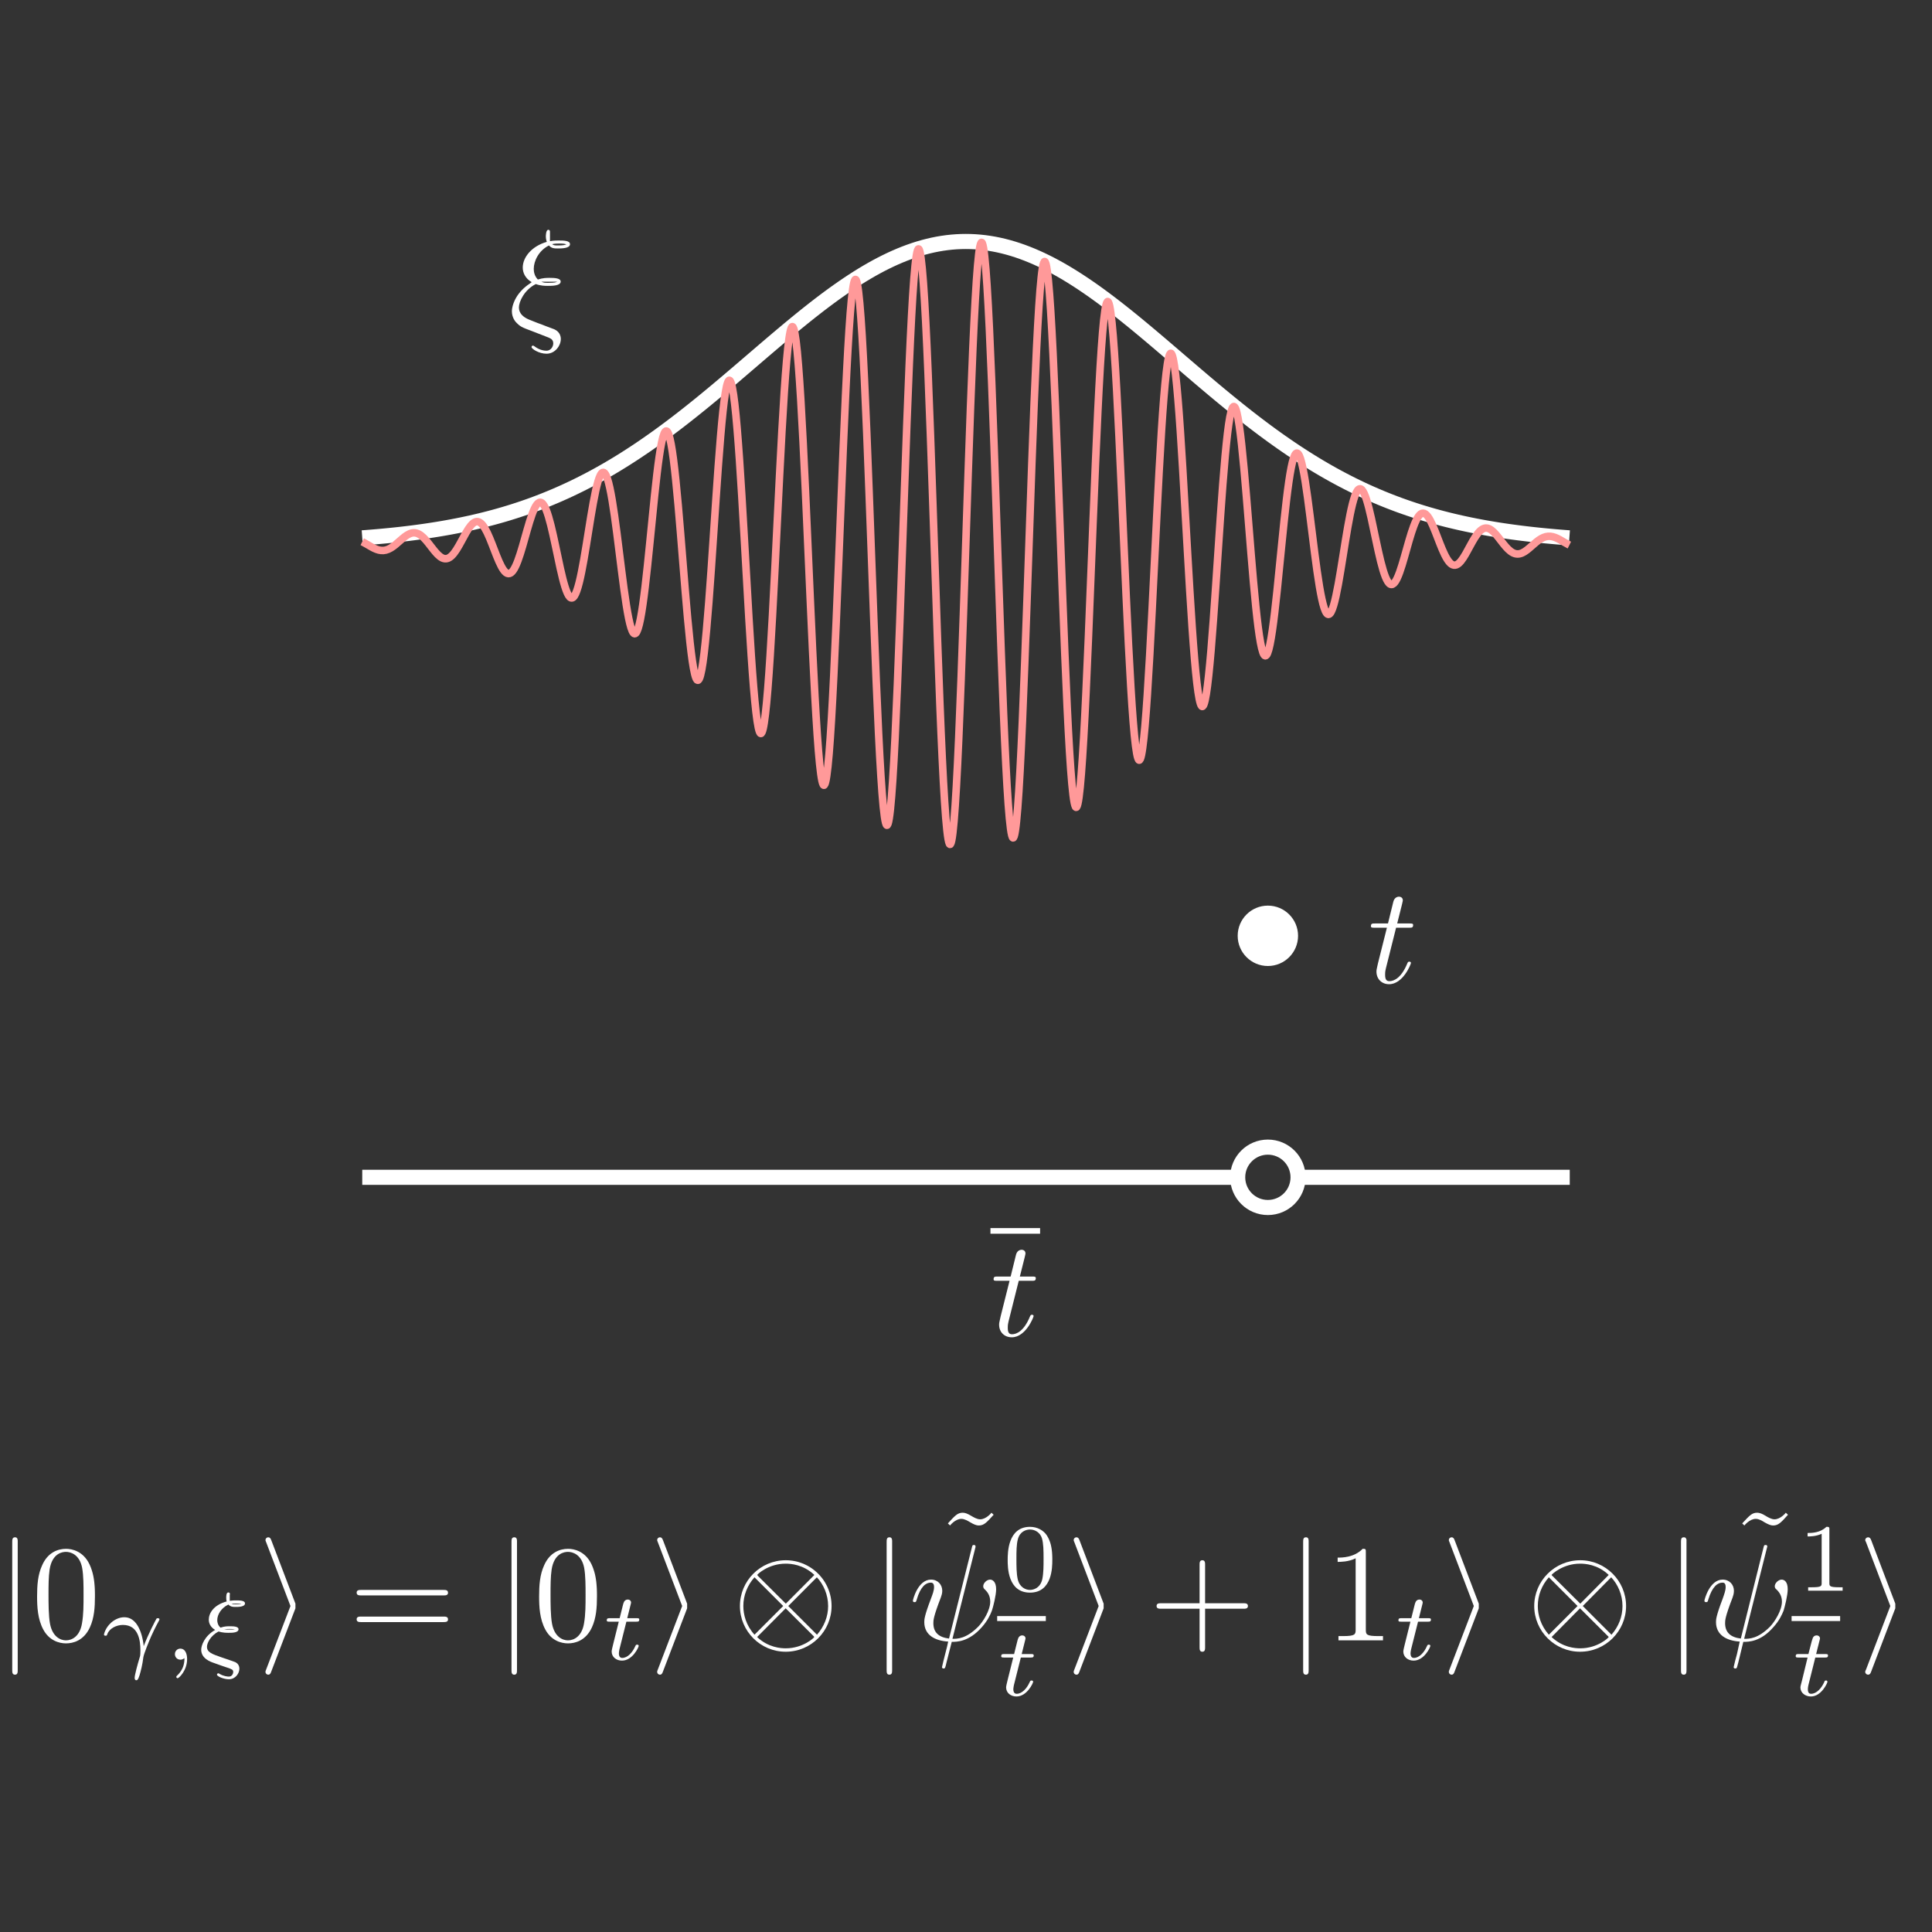 <?xml version="1.0" encoding="UTF-8" standalone="no"?>
<!-- Created with Inkscape (http://www.inkscape.org/) -->

<svg
   xmlns:dc="http://purl.org/dc/elements/1.1/"
   xmlns:cc="http://creativecommons.org/ns#"
   xmlns:rdf="http://www.w3.org/1999/02/22-rdf-syntax-ns#"
   xmlns:svg="http://www.w3.org/2000/svg"
   xmlns="http://www.w3.org/2000/svg"
   xmlns:sodipodi="http://sodipodi.sourceforge.net/DTD/sodipodi-0.dtd"
   xmlns:inkscape="http://www.inkscape.org/namespaces/inkscape"
   width="512"
   height="512"
   viewBox="0 0 512 512"
   id="svg5020"
   version="1.1"
   inkscape:version="0.91 r13725"
   sodipodi:docname="temporal-decomposition.svg">
  <rect x="0" y="0" width="512" height="512" fill="#333333" stroke="none"/>
  <sodipodi:namedview
     id="base"
     pagecolor="#7b7b7b"
     bordercolor="#666666"
     borderopacity="1.0"
     inkscape:pageopacity="0"
     inkscape:pageshadow="2"
     inkscape:zoom="1.4"
     inkscape:cx="142.16741"
     inkscape:cy="300.94237"
     inkscape:document-units="px"
     inkscape:current-layer="layer1"
     showgrid="true"
     units="px"
     inkscape:window-width="1918"
     inkscape:window-height="1078"
     inkscape:window-x="0"
     inkscape:window-y="0"
     inkscape:window-maximized="0">
    <inkscape:grid
       empspacing="4"
       id="grid5568"
       type="xygrid" />
  </sodipodi:namedview>
  <defs
     id="defs5022" />
  <g
     transform="translate(0,-540.362)"
     id="layer1"
     inkscape:groupmode="layer"
     inkscape:label="Layer 1">
    <path
       style="color:#000000;clip-rule:nonzero;display:inline;overflow:visible;visibility:visible;opacity:1;isolation:auto;mix-blend-mode:normal;color-interpolation:sRGB;color-interpolation-filters:linearRGB;solid-color:#000000;solid-opacity:1;fill:none;fill-opacity:0.355;fill-rule:evenodd;stroke:#ffffff;stroke-width:4;stroke-linecap:butt;stroke-linejoin:miter;stroke-miterlimit:4;stroke-dasharray:none;stroke-dashoffset:0;stroke-opacity:1;color-rendering:auto;image-rendering:auto;shape-rendering:auto;text-rendering:auto;enable-background:accumulate"
       d="m 96,682.897 c 0.417,-0.03 0.833,-0.062 1.25,-0.094 0.417,-0.032 0.833,-0.065 1.25,-0.099 0.417,-0.034 0.833,-0.069 1.25,-0.105 0.417,-0.036 0.833,-0.073 1.25,-0.111 0.417,-0.038 0.833,-0.077 1.25,-0.116 0.417,-0.04 0.833,-0.081 1.25,-0.123 0.417,-0.042 0.833,-0.085 1.25,-0.129 0.417,-0.044 0.833,-0.089 1.25,-0.136 0.417,-0.046 0.833,-0.094 1.25,-0.143 0.417,-0.049 0.833,-0.099 1.25,-0.15 0.417,-0.051 0.833,-0.104 1.25,-0.158 0.417,-0.054 0.833,-0.109 1.25,-0.166 0.417,-0.057 0.833,-0.114 1.25,-0.174 0.417,-0.059 0.833,-0.12 1.25,-0.182 0.417,-0.062 0.833,-0.126 1.25,-0.191 0.417,-0.065 0.833,-0.132 1.25,-0.2 0.417,-0.068 0.833,-0.138 1.25,-0.209 0.417,-0.071 0.833,-0.144 1.25,-0.219 0.417,-0.075 0.833,-0.151 1.25,-0.229 0.417,-0.078 0.833,-0.158 1.25,-0.239 0.417,-0.082 0.833,-0.165 1.25,-0.25 0.417,-0.085 0.833,-0.172 1.25,-0.261 0.417,-0.089 0.833,-0.18 1.25,-0.272 0.417,-0.093 0.833,-0.187 1.25,-0.284 0.417,-0.097 0.833,-0.195 1.25,-0.296 0.417,-0.101 0.833,-0.203 1.25,-0.308 0.417,-0.105 0.833,-0.212 1.25,-0.321 0.417,-0.109 0.833,-0.22 1.25,-0.333 0.417,-0.113 0.833,-0.229 1.25,-0.347 0.417,-0.118 0.833,-0.238 1.25,-0.36 0.417,-0.122 0.833,-0.247 1.25,-0.374 0.417,-0.127 0.833,-0.256 1.25,-0.388 0.417,-0.132 0.833,-0.266 1.25,-0.403 0.417,-0.137 0.833,-0.276 1.25,-0.417 0.417,-0.142 0.833,-0.286 1.25,-0.432 0.417,-0.147 0.833,-0.296 1.25,-0.447 0.417,-0.152 0.833,-0.306 1.25,-0.463 0.417,-0.157 0.833,-0.316 1.25,-0.479 0.417,-0.162 0.833,-0.327 1.25,-0.495 0.417,-0.168 0.833,-0.338 1.25,-0.511 0.417,-0.173 0.833,-0.349 1.25,-0.527 0.417,-0.178 0.833,-0.36 1.25,-0.544 0.417,-0.184 0.833,-0.371 1.25,-0.561 0.417,-0.19 0.833,-0.382 1.25,-0.577 0.417,-0.195 0.833,-0.394 1.25,-0.595 0.417,-0.201 0.833,-0.405 1.25,-0.612 0.417,-0.207 0.833,-0.416 1.25,-0.629 0.417,-0.213 0.833,-0.428 1.25,-0.646 0.417,-0.218 0.833,-0.44 1.25,-0.664 0.417,-0.224 0.833,-0.451 1.25,-0.681 0.417,-0.23 0.833,-0.463 1.25,-0.699 0.417,-0.236 0.833,-0.474 1.25,-0.716 0.417,-0.242 0.833,-0.486 1.25,-0.733 0.417,-0.247 0.833,-0.498 1.25,-0.751 0.417,-0.253 0.833,-0.509 1.25,-0.768 0.417,-0.259 0.833,-0.52 1.25,-0.785 0.417,-0.264 0.833,-0.532 1.25,-0.802 0.417,-0.27 0.833,-0.543 1.25,-0.818 0.417,-0.276 0.833,-0.554 1.25,-0.835 0.417,-0.281 0.833,-0.565 1.25,-0.851 0.417,-0.286 0.833,-0.575 1.25,-0.867 0.417,-0.292 0.833,-0.586 1.25,-0.882 0.417,-0.297 0.833,-0.596 1.25,-0.898 0.417,-0.302 0.833,-0.606 1.25,-0.912 0.417,-0.307 0.833,-0.616 1.25,-0.927 0.417,-0.311 0.833,-0.625 1.25,-0.941 0.417,-0.316 0.833,-0.634 1.25,-0.954 0.417,-0.32 0.833,-0.643 1.25,-0.967 0.417,-0.324 0.833,-0.651 1.25,-0.979 0.417,-0.328 0.833,-0.659 1.25,-0.991 0.417,-0.332 0.833,-0.666 1.25,-1.002 0.417,-0.336 0.833,-0.673 1.25,-1.012 0.417,-0.339 0.833,-0.68 1.25,-1.022 0.417,-0.342 0.833,-0.686 1.25,-1.031 0.417,-0.345 0.833,-0.691 1.25,-1.039 0.417,-0.348 0.833,-0.696 1.25,-1.046 0.417,-0.35 0.833,-0.701 1.25,-1.053 0.417,-0.352 0.833,-0.705 1.25,-1.058 0.417,-0.354 0.833,-0.708 1.25,-1.063 0.417,-0.355 0.833,-0.711 1.25,-1.067 0.417,-0.356 0.833,-0.713 1.25,-1.07 0.417,-0.357 0.833,-0.714 1.25,-1.071 0.417,-0.357 0.833,-0.715 1.25,-1.072 0.417,-0.357 0.833,-0.715 1.25,-1.072 0.417,-0.357 0.833,-0.714 1.25,-1.071 0.417,-0.356 0.833,-0.713 1.25,-1.068 0.417,-0.356 0.833,-0.71 1.25,-1.065 0.417,-0.354 0.833,-0.708 1.25,-1.06 0.417,-0.352 0.833,-0.704 1.25,-1.054 0.417,-0.35 0.833,-0.699 1.25,-1.047 0.417,-0.348 0.833,-0.694 1.25,-1.039 0.417,-0.345 0.833,-0.688 1.25,-1.03 0.417,-0.342 0.833,-0.681 1.25,-1.019 0.417,-0.338 0.833,-0.674 1.25,-1.008 0.417,-0.334 0.833,-0.666 1.25,-0.995 0.417,-0.329 0.833,-0.656 1.25,-0.981 0.417,-0.325 0.833,-0.646 1.25,-0.966 0.417,-0.319 0.833,-0.636 1.25,-0.949 0.417,-0.314 0.833,-0.624 1.25,-0.932 0.417,-0.308 0.833,-0.612 1.25,-0.913 0.417,-0.301 0.833,-0.599 1.25,-0.893 0.417,-0.294 0.833,-0.585 1.25,-0.872 0.417,-0.287 0.833,-0.57 1.25,-0.85 0.417,-0.279 0.833,-0.555 1.25,-0.827 0.417,-0.272 0.833,-0.539 1.25,-0.802 0.417,-0.263 0.833,-0.522 1.25,-0.777 0.417,-0.255 0.833,-0.505 1.25,-0.75 0.417,-0.246 0.833,-0.486 1.25,-0.723 0.417,-0.236 0.833,-0.468 1.25,-0.694 0.417,-0.227 0.833,-0.448 1.25,-0.665 0.417,-0.217 0.833,-0.428 1.25,-0.634 0.417,-0.206 0.833,-0.407 1.25,-0.603 0.417,-0.196 0.833,-0.386 1.25,-0.571 0.417,-0.185 0.833,-0.364 1.25,-0.538 0.417,-0.174 0.833,-0.342 1.25,-0.504 0.417,-0.162 0.833,-0.319 1.25,-0.47 0.417,-0.151 0.833,-0.296 1.25,-0.435 0.417,-0.139 0.833,-0.272 1.25,-0.399 0.417,-0.127 0.833,-0.248 1.25,-0.363 0.417,-0.115 0.833,-0.224 1.25,-0.326 0.417,-0.103 0.833,-0.199 1.25,-0.289 0.417,-0.09 0.833,-0.174 1.25,-0.251 0.417,-0.077 0.833,-0.149 1.25,-0.213 0.417,-0.065 0.833,-0.123 1.25,-0.175 0.417,-0.052 0.833,-0.097 1.25,-0.136 0.417,-0.039 0.833,-0.071 1.25,-0.098 0.417,-0.026 0.833,-0.045 1.25,-0.059 0.417,-0.013 0.833,-0.019 1.25,-0.019 0.417,0 0.833,0.007 1.25,0.019 0.417,0.013 0.833,0.033 1.25,0.059 0.417,0.026 0.833,0.059 1.25,0.098 0.417,0.039 0.833,0.084 1.25,0.136 0.417,0.052 0.833,0.11 1.25,0.175 0.417,0.065 0.833,0.136 1.25,0.213 0.417,0.077 0.833,0.161 1.25,0.251 0.417,0.09 0.833,0.186 1.25,0.289 0.417,0.103 0.833,0.211 1.25,0.326 0.417,0.115 0.833,0.236 1.25,0.363 0.417,0.127 0.833,0.26 1.25,0.399 0.417,0.139 0.833,0.284 1.25,0.435 0.417,0.151 0.833,0.308 1.25,0.47 0.417,0.162 0.833,0.331 1.25,0.504 0.417,0.174 0.833,0.353 1.25,0.538 0.417,0.185 0.833,0.375 1.25,0.571 0.417,0.196 0.833,0.397 1.25,0.603 0.417,0.206 0.833,0.418 1.25,0.634 0.417,0.217 0.833,0.438 1.25,0.665 0.417,0.227 0.833,0.458 1.25,0.694 0.417,0.236 0.833,0.477 1.25,0.723 0.417,0.246 0.833,0.496 1.25,0.75 0.417,0.255 0.833,0.513 1.25,0.777 0.417,0.263 0.833,0.531 1.25,0.802 0.417,0.272 0.833,0.547 1.25,0.827 0.417,0.279 0.833,0.563 1.25,0.85 0.417,0.287 0.833,0.578 1.25,0.872 0.417,0.294 0.833,0.592 1.25,0.893 0.417,0.301 0.833,0.605 1.25,0.913 0.417,0.308 0.833,0.618 1.25,0.932 0.417,0.314 0.833,0.63 1.25,0.949 0.417,0.319 0.833,0.641 1.25,0.966 0.417,0.325 0.833,0.652 1.25,0.981 0.417,0.329 0.833,0.661 1.25,0.995 0.417,0.334 0.833,0.67 1.25,1.008 0.417,0.338 0.833,0.678 1.25,1.019 0.417,0.342 0.833,0.685 1.25,1.03 0.417,0.345 0.833,0.691 1.25,1.039 0.417,0.348 0.833,0.697 1.25,1.047 0.417,0.35 0.833,0.702 1.25,1.054 0.417,0.352 0.833,0.706 1.25,1.06 0.417,0.354 0.833,0.709 1.25,1.065 0.417,0.356 0.833,0.712 1.25,1.068 0.417,0.356 0.833,0.713 1.25,1.071 0.417,0.357 0.833,0.714 1.25,1.072 0.417,0.357 0.833,0.715 1.25,1.072 0.417,0.357 0.833,0.714 1.25,1.071 0.417,0.357 0.833,0.713 1.25,1.07 0.417,0.356 0.833,0.712 1.25,1.067 0.417,0.355 0.833,0.709 1.25,1.063 0.417,0.354 0.833,0.706 1.25,1.058 0.417,0.352 0.833,0.703 1.25,1.053 0.417,0.35 0.833,0.699 1.25,1.046 0.417,0.348 0.833,0.694 1.25,1.039 0.417,0.345 0.833,0.689 1.25,1.031 0.417,0.342 0.833,0.683 1.25,1.022 0.417,0.339 0.833,0.677 1.25,1.012 0.417,0.336 0.833,0.67 1.25,1.002 0.417,0.332 0.833,0.663 1.25,0.991 0.417,0.328 0.833,0.655 1.25,0.979 0.417,0.324 0.833,0.647 1.25,0.967 0.417,0.32 0.833,0.638 1.25,0.954 0.417,0.316 0.833,0.629 1.25,0.941 0.417,0.311 0.833,0.62 1.25,0.927 0.417,0.307 0.833,0.611 1.25,0.912 0.417,0.302 0.833,0.601 1.25,0.898 0.417,0.297 0.833,0.591 1.25,0.882 0.417,0.292 0.833,0.581 1.25,0.867 0.417,0.286 0.833,0.57 1.25,0.851 0.417,0.281 0.833,0.559 1.25,0.835 0.417,0.276 0.833,0.548 1.25,0.818 0.417,0.27 0.833,0.537 1.25,0.802 0.417,0.264 0.833,0.526 1.25,0.785 0.417,0.259 0.833,0.515 1.25,0.768 0.417,0.253 0.833,0.503 1.25,0.751 0.417,0.247 0.833,0.492 1.25,0.733 0.417,0.242 0.833,0.48 1.25,0.716 0.417,0.236 0.833,0.469 1.25,0.699 0.417,0.23 0.833,0.457 1.25,0.681 0.417,0.224 0.833,0.445 1.25,0.664 0.417,0.218 0.833,0.434 1.25,0.646 0.417,0.213 0.833,0.422 1.25,0.629 0.417,0.207 0.833,0.411 1.25,0.612 0.417,0.201 0.833,0.399 1.25,0.595 0.417,0.195 0.833,0.388 1.25,0.577 0.417,0.19 0.833,0.377 1.25,0.561 0.417,0.184 0.833,0.365 1.25,0.544 0.417,0.178 0.833,0.354 1.25,0.527 0.417,0.173 0.833,0.343 1.25,0.511 0.417,0.168 0.833,0.332 1.25,0.495 0.417,0.162 0.833,0.322 1.25,0.479 0.417,0.157 0.833,0.311 1.25,0.463 0.417,0.152 0.833,0.301 1.25,0.447 0.417,0.147 0.833,0.291 1.25,0.432 0.417,0.142 0.833,0.281 1.25,0.417 0.417,0.137 0.833,0.271 1.25,0.403 0.417,0.132 0.833,0.261 1.25,0.388 0.417,0.127 0.833,0.252 1.25,0.374 0.417,0.122 0.833,0.242 1.25,0.36 0.417,0.118 0.833,0.233 1.25,0.347 0.417,0.113 0.833,0.224 1.25,0.333 0.417,0.109 0.833,0.216 1.25,0.321 0.417,0.105 0.833,0.207 1.25,0.308 0.417,0.101 0.833,0.199 1.25,0.296 0.417,0.097 0.833,0.191 1.25,0.284 0.417,0.093 0.833,0.183 1.25,0.272 0.417,0.089 0.833,0.176 1.25,0.261 0.417,0.085 0.833,0.168 1.25,0.25 0.417,0.082 0.833,0.161 1.25,0.239 0.417,0.078 0.833,0.154 1.25,0.229 0.417,0.075 0.833,0.148 1.25,0.219 0.417,0.071 0.833,0.141 1.25,0.209 0.417,0.068 0.833,0.135 1.25,0.2 0.417,0.065 0.833,0.129 1.25,0.191 0.417,0.062 0.833,0.123 1.25,0.182 0.417,0.059 0.833,0.117 1.25,0.174 0.417,0.057 0.833,0.112 1.25,0.166 0.417,0.054 0.833,0.106 1.25,0.158 0.417,0.051 0.833,0.101 1.25,0.15 0.417,0.049 0.833,0.097 1.25,0.143 0.417,0.046 0.833,0.092 1.25,0.136 0.417,0.044 0.833,0.087 1.25,0.129 0.417,0.042 0.833,0.083 1.25,0.123 0.417,0.04 0.833,0.079 1.25,0.116 0.417,0.038 0.833,0.075 1.25,0.111 0.417,0.036 0.833,0.071 1.25,0.105 0.417,0.034 0.833,0.067 1.25,0.099 0.417,0.032 0.833,0.064 1.25,0.094"
       title="exp(-x**2)"
       id="path6243"
       inkscape:connector-curvature="0" />
    <path
       id="path6273"
       title="exp(-x**2) * sin(30 * x)"
       d="m 96,683.916 c 0.417,0.209 0.833,0.448 1.25,0.694 0.417,0.246 0.833,0.498 1.25,0.727 0.417,0.23 0.833,0.437 1.25,0.595 0.417,0.158 0.833,0.266 1.25,0.305 0.417,0.039 0.833,0.01 1.25,-0.093 0.417,-0.103 0.833,-0.281 1.25,-0.521 0.417,-0.24 0.833,-0.543 1.25,-0.88 0.417,-0.338 0.833,-0.711 1.25,-1.079 0.417,-0.369 0.833,-0.733 1.25,-1.051 0.417,-0.317 0.833,-0.587 1.25,-0.773 0.417,-0.186 0.833,-0.286 1.25,-0.281 0.417,0.006 0.833,0.118 1.25,0.337 0.417,0.219 0.833,0.544 1.25,0.95 0.417,0.406 0.833,0.893 1.25,1.415 0.417,0.521 0.833,1.076 1.25,1.605 0.417,0.529 0.833,1.03 1.25,1.444 0.417,0.414 0.833,0.739 1.25,0.929 0.417,0.19 0.833,0.243 1.25,0.139 0.417,-0.104 0.833,-0.366 1.25,-0.774 0.417,-0.407 0.833,-0.959 1.25,-1.609 0.417,-0.65 0.833,-1.396 1.25,-2.165 0.417,-0.769 0.833,-1.558 1.25,-2.28 0.417,-0.722 0.833,-1.377 1.25,-1.881 0.417,-0.504 0.833,-0.857 1.25,-1.003 0.417,-0.146 0.833,-0.083 1.25,0.201 0.417,0.285 0.833,0.792 1.25,1.486 0.417,0.695 0.833,1.576 1.25,2.563 0.417,0.987 0.833,2.079 1.25,3.161 0.417,1.082 0.833,2.154 1.25,3.092 0.417,0.938 0.833,1.74 1.25,2.303 0.417,0.563 0.833,0.884 1.25,0.905 0.417,0.021 0.833,-0.26 1.25,-0.84 0.417,-0.58 0.833,-1.459 1.25,-2.565 0.417,-1.106 0.833,-2.439 1.25,-3.869 0.417,-1.43 0.833,-2.954 1.25,-4.41 0.417,-1.456 0.833,-2.841 1.25,-3.991 0.417,-1.151 0.833,-2.065 1.25,-2.618 0.417,-0.553 0.833,-0.744 1.25,-0.518 0.417,0.226 0.833,0.87 1.25,1.895 0.417,1.025 0.833,2.432 1.25,4.094 0.417,1.663 0.833,3.579 1.25,5.556 0.417,1.977 0.833,4.011 1.25,5.878 0.417,1.867 0.833,3.565 1.25,4.887 0.417,1.322 0.833,2.266 1.25,2.695 0.417,0.428 0.833,0.339 1.25,-0.3 0.417,-0.639 0.833,-1.829 1.25,-3.48 0.417,-1.651 0.833,-3.762 1.25,-6.134 0.417,-2.372 0.833,-5 1.25,-7.612 0.417,-2.612 0.833,-5.202 1.25,-7.479 0.417,-2.277 0.833,-4.238 1.25,-5.637 0.417,-1.399 0.833,-2.234 1.25,-2.368 0.417,-0.134 0.833,0.434 1.25,1.695 0.417,1.26 0.833,3.211 1.25,5.687 0.417,2.476 0.833,5.473 1.25,8.696 0.417,3.223 0.833,6.666 1.25,9.962 0.417,3.296 0.833,6.438 1.25,9.067 0.417,2.628 0.833,4.737 1.25,6.056 0.417,1.318 0.833,1.842 1.25,1.458 0.417,-0.384 0.833,-1.676 1.25,-3.795 0.417,-2.119 0.833,-5.063 1.25,-8.56 0.417,-3.497 0.833,-7.542 1.25,-11.723 0.417,-4.18 0.833,-8.489 1.25,-12.457 0.417,-3.968 0.833,-7.587 1.25,-10.434 0.417,-2.847 0.833,-4.916 1.25,-5.928 0.417,-1.012 0.833,-0.964 1.25,0.204 0.417,1.168 0.833,3.457 1.25,6.682 0.417,3.224 0.833,7.381 1.25,12.065 0.417,4.684 0.833,9.889 1.25,15.07 0.417,5.181 0.833,10.33 1.25,14.875 0.417,4.545 0.833,8.479 1.25,11.331 0.417,2.852 0.833,4.617 1.25,5.039 0.417,0.422 0.833,-0.502 1.25,-2.745 0.417,-2.242 0.833,-5.801 1.25,-10.354 0.417,-4.553 0.833,-10.096 1.25,-16.069 0.417,-5.973 0.833,-12.368 1.25,-18.502 0.417,-6.134 0.833,-11.997 1.25,-16.93 0.417,-4.933 0.833,-8.926 1.25,-11.493 0.417,-2.567 0.833,-3.702 1.25,-3.21 0.417,0.492 0.833,2.612 1.25,6.206 0.417,3.594 0.833,8.658 1.25,14.704 0.417,6.046 0.833,13.067 1.25,20.336 0.417,7.269 0.833,14.776 1.25,21.706 0.417,6.931 0.833,13.274 1.25,18.308 0.417,5.034 0.833,8.75 1.25,10.683 0.417,1.933 0.833,2.078 1.25,0.345 0.417,-1.734 0.833,-5.345 1.25,-10.517 0.417,-5.172 0.833,-11.898 1.25,-19.503 0.417,-7.606 0.833,-16.08 1.25,-24.531 0.417,-8.451 0.833,-16.865 1.25,-24.321 0.417,-7.456 0.833,-13.941 1.25,-18.71 0.417,-4.769 0.833,-7.814 1.25,-8.74 0.417,-0.925 0.833,0.272 1.25,3.537 0.417,3.265 0.833,8.593 1.25,15.476 0.417,6.882 0.833,15.308 1.25,24.411 0.417,9.103 0.833,18.869 1.25,28.256 0.417,9.387 0.833,18.379 1.25,25.986 0.417,7.607 0.833,13.814 1.25,17.904 0.417,4.091 0.833,6.056 1.25,5.62 0.417,-0.436 0.833,-3.274 1.25,-8.275 0.417,-5 0.833,-12.157 1.25,-20.75 0.417,-8.594 0.833,-18.612 1.25,-29.005 0.417,-10.393 0.833,-21.145 1.25,-31.098 0.417,-9.953 0.833,-19.09 1.25,-26.401 0.417,-7.311 0.833,-12.783 1.25,-15.779 0.417,-2.996 0.833,-3.51 1.25,-1.431 0.417,2.079 0.833,6.75 1.25,13.563 0.417,6.813 0.833,15.758 1.25,25.912 0.417,10.153 0.833,21.499 1.25,32.834 0.417,11.335 0.833,22.64 1.25,32.693 0.417,10.053 0.833,18.837 1.25,25.381 0.417,6.544 0.833,10.836 1.25,12.375 0.417,1.539 0.833,0.321 1.25,-3.566 0.417,-3.887 0.833,-10.437 1.25,-18.984 0.417,-8.547 0.833,-19.078 1.25,-30.484 0.417,-11.406 0.833,-23.67 1.25,-35.481 0.417,-11.811 0.833,-23.149 1.25,-32.789 0.417,-9.639 0.833,-17.564 1.25,-22.901 0.417,-5.337 0.833,-8.078 1.25,-7.901 0.417,0.177 0.833,3.271 1.25,8.977 0.417,5.706 0.833,14.014 1.25,24.054 0.417,10.039 0.833,21.794 1.25,34.012 0.417,12.219 0.833,24.882 1.25,36.632 0.417,11.751 0.833,22.57 1.25,31.291 0.417,8.721 0.833,15.331 1.25,19.11 0.417,3.779 0.833,4.722 1.25,2.717 0.417,-2.005 0.833,-6.953 1.25,-14.323 0.417,-7.369 0.833,-17.148 1.25,-28.291 0.417,-11.143 0.833,-23.633 1.25,-36.133 0.417,-12.5 0.833,-24.99 1.25,-36.133 0.417,-11.143 0.833,-20.921 1.25,-28.291 0.417,-7.369 0.833,-12.318 1.25,-14.323 0.417,-2.005 0.833,-1.062 1.25,2.717 0.417,3.779 0.833,10.388 1.25,19.11 0.417,8.721 0.833,19.54 1.25,31.291 0.417,11.751 0.833,24.414 1.25,36.632 0.417,12.219 0.833,23.973 1.25,34.012 0.417,10.039 0.833,18.348 1.25,24.054 0.417,5.706 0.833,8.8 1.25,8.977 0.417,0.177 0.833,-2.564 1.25,-7.901 0.417,-5.337 0.833,-13.261 1.25,-22.901 0.417,-9.639 0.833,-20.978 1.25,-32.789 0.417,-11.811 0.833,-24.074 1.25,-35.481 0.417,-11.406 0.833,-21.937 1.25,-30.484 0.417,-8.547 0.833,-15.098 1.25,-18.984 0.417,-3.887 0.833,-5.105 1.25,-3.566 0.417,1.539 0.833,5.831 1.25,12.375 0.417,6.544 0.833,15.328 1.25,25.381 0.417,10.053 0.833,21.358 1.25,32.693 0.417,11.335 0.833,22.681 1.25,32.834 0.417,10.153 0.833,19.099 1.25,25.912 0.417,6.813 0.833,11.484 1.25,13.563 0.417,2.079 0.833,1.565 1.25,-1.431 0.417,-2.996 0.833,-8.468 1.25,-15.779 0.417,-7.311 0.833,-16.448 1.25,-26.401 0.417,-9.953 0.833,-20.705 1.25,-31.098 0.417,-10.393 0.833,-20.412 1.25,-29.005 0.417,-8.594 0.833,-15.75 1.25,-20.75 0.417,-5 0.833,-7.839 1.25,-8.275 0.417,-0.436 0.833,1.529 1.25,5.62 0.417,4.091 0.833,10.298 1.25,17.904 0.417,7.607 0.833,16.599 1.25,25.986 0.417,9.387 0.833,19.153 1.25,28.256 0.417,9.103 0.833,17.529 1.25,24.411 0.417,6.882 0.833,12.211 1.25,15.476 0.417,3.265 0.833,4.463 1.25,3.537 0.417,-0.925 0.833,-3.97 1.25,-8.74 0.417,-4.769 0.833,-11.254 1.25,-18.71 0.417,-7.456 0.833,-15.87 1.25,-24.321 0.417,-8.451 0.833,-16.926 1.25,-24.531 0.417,-7.606 0.833,-14.331 1.25,-19.503 0.417,-5.172 0.833,-8.784 1.25,-10.517 0.417,-1.734 0.833,-1.588 1.25,0.345 0.417,1.933 0.833,5.649 1.25,10.683 0.417,5.034 0.833,11.377 1.25,18.308 0.417,6.931 0.833,14.437 1.25,21.706 0.417,7.269 0.833,14.29 1.25,20.336 0.417,6.046 0.833,11.11 1.25,14.704 0.417,3.594 0.833,5.714 1.25,6.206 0.417,0.492 0.833,-0.643 1.25,-3.21 0.417,-2.567 0.833,-6.56 1.25,-11.493 0.417,-4.933 0.833,-10.796 1.25,-16.93 0.417,-6.134 0.833,-12.529 1.25,-18.502 0.417,-5.973 0.833,-11.516 1.25,-16.069 0.417,-4.553 0.833,-8.112 1.25,-10.354 0.417,-2.242 0.833,-3.166 1.25,-2.745 0.417,0.422 0.833,2.187 1.25,5.039 0.417,2.852 0.833,6.786 1.25,11.331 0.417,4.545 0.833,9.694 1.25,14.875 0.417,5.181 0.833,10.386 1.25,15.07 0.417,4.684 0.833,8.84 1.25,12.065 0.417,3.224 0.833,5.513 1.25,6.682 0.417,1.168 0.833,1.216 1.25,0.204 0.417,-1.012 0.833,-3.081 1.25,-5.928 0.417,-2.847 0.833,-6.466 1.25,-10.434 0.417,-3.968 0.833,-8.277 1.25,-12.457 0.417,-4.18 0.833,-8.226 1.25,-11.723 0.417,-3.497 0.833,-6.441 1.25,-8.56 0.417,-2.119 0.833,-3.411 1.25,-3.795 0.417,-0.384 0.833,0.14 1.25,1.458 0.417,1.318 0.833,3.427 1.25,6.056 0.417,2.628 0.833,5.771 1.25,9.067 0.417,3.296 0.833,6.739 1.25,9.962 0.417,3.223 0.833,6.22 1.25,8.696 0.417,2.476 0.833,4.427 1.25,5.687 0.417,1.26 0.833,1.829 1.25,1.695 0.417,-0.134 0.833,-0.969 1.25,-2.368 0.417,-1.399 0.833,-3.359 1.25,-5.637 0.417,-2.277 0.833,-4.868 1.25,-7.479 0.417,-2.612 0.833,-5.24 1.25,-7.612 0.417,-2.372 0.833,-4.483 1.25,-6.134 0.417,-1.651 0.833,-2.841 1.25,-3.48 0.417,-0.639 0.833,-0.728 1.25,-0.3 0.417,0.428 0.833,1.373 1.25,2.695 0.417,1.322 0.833,3.019 1.25,4.887 0.417,1.867 0.833,3.901 1.25,5.878 0.417,1.977 0.833,3.893 1.25,5.556 0.417,1.662 0.833,3.069 1.25,4.094 0.417,1.025 0.833,1.669 1.25,1.895 0.417,0.226 0.833,0.036 1.25,-0.518 0.417,-0.553 0.833,-1.468 1.25,-2.618 0.417,-1.151 0.833,-2.535 1.25,-3.991 0.417,-1.456 0.833,-2.98 1.25,-4.41 0.417,-1.43 0.833,-2.762 1.25,-3.869 0.417,-1.106 0.833,-1.985 1.25,-2.565 0.417,-0.58 0.833,-0.861 1.25,-0.84 0.417,0.021 0.833,0.342 1.25,0.905 0.417,0.563 0.833,1.365 1.25,2.303 0.417,0.938 0.833,2.009 1.25,3.092 0.417,1.082 0.833,2.174 1.25,3.161 0.417,0.987 0.833,1.869 1.25,2.563 0.417,0.695 0.833,1.202 1.25,1.486 0.417,0.285 0.833,0.347 1.25,0.201 0.417,-0.146 0.833,-0.499 1.25,-1.003 0.417,-0.504 0.833,-1.158 1.25,-1.881 0.417,-0.722 0.833,-1.512 1.25,-2.28 0.417,-0.769 0.833,-1.515 1.25,-2.165 0.417,-0.65 0.833,-1.202 1.25,-1.609 0.417,-0.407 0.833,-0.669 1.25,-0.774 0.417,-0.104 0.833,-0.051 1.25,0.139 0.417,0.19 0.833,0.515 1.25,0.929 0.417,0.414 0.833,0.915 1.25,1.444 0.417,0.529 0.833,1.084 1.25,1.605 0.417,0.521 0.833,1.009 1.25,1.415 0.417,0.406 0.833,0.731 1.25,0.95 0.417,0.219 0.833,0.331 1.25,0.337 0.417,0.006 0.833,-0.095 1.25,-0.281 0.417,-0.186 0.833,-0.455 1.25,-0.773 0.417,-0.317 0.833,-0.682 1.25,-1.051 0.417,-0.369 0.833,-0.742 1.25,-1.079 0.417,-0.338 0.833,-0.64 1.25,-0.88 0.417,-0.24 0.833,-0.417 1.25,-0.521 0.417,-0.103 0.833,-0.133 1.25,-0.093 0.417,0.039 0.833,0.147 1.25,0.305 0.417,0.158 0.833,0.365 1.25,0.595 0.417,0.23 0.833,0.482 1.25,0.727 0.417,0.246 0.833,0.485 1.25,0.694"
       style="color:#000000;clip-rule:nonzero;display:inline;overflow:visible;visibility:visible;opacity:1;isolation:auto;mix-blend-mode:normal;color-interpolation:sRGB;color-interpolation-filters:linearRGB;solid-color:#000000;solid-opacity:1;fill:none;fill-opacity:0;fill-rule:evenodd;stroke:#ff9999;stroke-width:2;stroke-linecap:butt;stroke-linejoin:miter;stroke-miterlimit:4;stroke-dasharray:none;stroke-dashoffset:0;stroke-opacity:1;color-rendering:auto;image-rendering:auto;shape-rendering:auto;text-rendering:auto;enable-background:accumulate"
       inkscape:connector-curvature="0" />
    <g
       id="g6532"
       transform="translate(-70.513,539.421)"
       style="fill:#ffffff;fill-opacity:1">
      <g
         word-spacing="normal"
         letter-spacing="normal"
         font-size-adjust="none"
         font-stretch="normal"
         font-weight="normal"
         font-variant="normal"
         font-style="normal"
         stroke-miterlimit="10.433"
         xml:space="preserve"
         transform="matrix(0.731,0,0,-0.731,-128,384)"
         id="g6534"
         style="font-style:normal;font-variant:normal;font-weight:normal;font-stretch:normal;letter-spacing:normal;word-spacing:normal;text-anchor:start;fill:#ffffff;fill-opacity:1;fill-rule:evenodd;stroke:#000000;stroke-linecap:butt;stroke-linejoin:miter;stroke-miterlimit:10.433;stroke-dasharray:none;stroke-dashoffset:0;stroke-opacity:1"><path
           id="path6536"
           d="m 463.67,421.24 -0.49,-0.34 -0.48,-0.34 -0.44,-0.35 -0.43,-0.36 -0.4,-0.35 -0.38,-0.36 -0.35,-0.37 -0.34,-0.36 -0.31,-0.37 -0.3,-0.36 -0.27,-0.36 -0.26,-0.36 -0.24,-0.36 -0.22,-0.36 -0.2,-0.35 -0.19,-0.35 -0.17,-0.34 -0.15,-0.34 -0.14,-0.33 -0.13,-0.32 -0.11,-0.32 -0.1,-0.3 -0.09,-0.3 -0.08,-0.29 -0.06,-0.27 -0.06,-0.26 -0.04,-0.25 -0.04,-0.24 -0.02,-0.22 -0.02,-0.21 -0.01,-0.19 -0.01,-0.18 c 0,-2.39 1.35,-3.79 1.45,-3.93 1.59,-1.65 2.04,-1.85 5.78,-3.24 l 6.02,-2.34 c 0.75,-0.35 1.75,-0.7 1.75,-2.15 0,-1.14 -0.9,-2.64 -2.44,-2.64 -2.19,0 -3.84,1.2 -4.38,1.6 -0.3,0.2 -0.36,0.25 -0.55,0.25 -0.4,0 -0.5,-0.35 -0.5,-0.55 0,-0.6 2.64,-2.39 5.43,-2.39 3.09,0 5.18,2.89 5.18,5.33 0,2.39 -1.84,3.29 -2.39,3.54 -0.7,0.24 -2.39,0.89 -3.04,1.14 -1,0.4 -1.99,0.8 -3.04,1.15 l -2.99,1.19 c -2.24,0.9 -3.73,2.34 -3.73,4.43 0,2.05 1.94,6.38 6.12,8.47 1.85,-0.65 3.34,-0.65 4.39,-0.65 l 0.15,1.1 c -1.15,0 -1.6,0 -2.49,0.4 l 0,0 5.68,0 c -0.4,-0.2 -0.9,-0.4 -3.19,-0.4 l -0.15,-1.1 c 1.49,0 4.63,0 4.63,1.55 0,1.24 -2.14,1.35 -4.08,1.35 -0.9,0 -2.35,0 -4.19,-0.6 -1.29,1.29 -1.49,2.93 -1.49,3.88 0,2.79 1.79,6.63 5.52,8.47 0.9,-1.09 2.05,-1.09 3.2,-1.09 l 0.04,1.09 c -0.94,0 -1.54,0 -2.09,0.45 l 0,0 c 0.8,0.25 1.85,0.25 2.39,0.25 1.69,0 1.89,-0.05 2.79,-0.3 -0.4,-0.15 -0.9,-0.4 -3.09,-0.4 l -0.04,-1.09 c 1.24,0 4.42,0 4.42,1.54 0,1.3 -2.19,1.35 -4.13,1.35 -0.65,0 -1.84,0 -3.13,-0.25 l 0,3.48 c 0,0.4 -0.25,0.65 -0.6,0.65 -0.9,0 -0.9,-2.29 -0.9,-2.44 0,-1 0.3,-1.74 0.35,-1.94 -5.33,-1.5 -8.72,-5.48 -8.72,-9.32 0,-1.84 0.9,-3.93 3.24,-5.28 z"
           inkscape:connector-curvature="0"
           style="fill:#ffffff;fill-opacity:1;stroke-width:0" /></g>    </g>
    <circle
       r="8"
       cy="788.362"
       cx="336"
       id="path6172"
       style="color:#000000;clip-rule:nonzero;display:inline;overflow:visible;visibility:visible;opacity:1;isolation:auto;mix-blend-mode:normal;color-interpolation:sRGB;color-interpolation-filters:linearRGB;solid-color:#000000;solid-opacity:1;fill:#ffffff;fill-opacity:1;fill-rule:evenodd;stroke:none;stroke-width:4;stroke-linecap:butt;stroke-linejoin:miter;stroke-miterlimit:4;stroke-dasharray:none;stroke-dashoffset:0;stroke-opacity:1;color-rendering:auto;image-rendering:auto;shape-rendering:auto;text-rendering:auto;enable-background:accumulate" />
    <circle
       r="8"
       cy="852.362"
       cx="336"
       id="path6172-3"
       style="color:#000000;clip-rule:nonzero;display:inline;overflow:visible;visibility:visible;opacity:1;isolation:auto;mix-blend-mode:normal;color-interpolation:sRGB;color-interpolation-filters:linearRGB;solid-color:#000000;solid-opacity:1;fill:none;fill-opacity:1;fill-rule:evenodd;stroke:#ffffff;stroke-width:4;stroke-linecap:butt;stroke-linejoin:miter;stroke-miterlimit:4;stroke-dasharray:none;stroke-dashoffset:0;stroke-opacity:1;color-rendering:auto;image-rendering:auto;shape-rendering:auto;text-rendering:auto;enable-background:accumulate" />
    <path
       inkscape:connector-curvature="0"
       id="path6189"
       d="m 328,852.362 -232,0"
       style="fill:none;fill-rule:evenodd;stroke:#ffffff;stroke-width:4;stroke-linecap:butt;stroke-linejoin:miter;stroke-opacity:1;stroke-miterlimit:4;stroke-dasharray:none" />
    <path
       inkscape:connector-curvature="0"
       id="path6193"
       d="m 344,852.362 72,0"
       style="fill:none;fill-rule:evenodd;stroke:#ffffff;stroke-width:4;stroke-linecap:butt;stroke-linejoin:miter;stroke-opacity:1;stroke-miterlimit:4;stroke-dasharray:none" />
    <g
       style="fill:#ffffff;fill-opacity:1"
       transform="translate(157.143,713.571)"
       id="g6210">
      <g
         style="font-style:normal;font-variant:normal;font-weight:normal;font-stretch:normal;letter-spacing:normal;word-spacing:normal;text-anchor:start;fill:#ffffff;fill-opacity:1;fill-rule:evenodd;stroke:#000000;stroke-linecap:butt;stroke-linejoin:miter;stroke-miterlimit:10.433;stroke-dasharray:none;stroke-dashoffset:0;stroke-opacity:1"
         word-spacing="normal"
         letter-spacing="normal"
         font-size-adjust="none"
         font-stretch="normal"
         font-weight="normal"
         font-variant="normal"
         font-style="normal"
         stroke-miterlimit="10.433"
         xml:space="preserve"
         transform="matrix(0.731,0,0,-0.731,-128,384)"
         id="content"><path
           style="fill:#ffffff;stroke-width:0;fill-opacity:1"
           inkscape:connector-curvature="0"
           id="path6213"
           d="m 466.26,425.93 4.69,0 c 0.99,0 1.49,0 1.49,0.99 0,0.55 -0.5,0.55 -1.4,0.55 l -4.38,0 c 1.79,7.07 2.04,8.07 2.04,8.37 0,0.84 -0.59,1.34 -1.44,1.34 -0.15,0 -1.55,-0.05 -1.99,-1.79 l -1.95,-7.92 -4.68,0 c -1,0 -1.5,0 -1.5,-0.95 0,-0.59 0.4,-0.59 1.4,-0.59 l 4.39,0 c -3.59,-14.15 -3.79,-15 -3.79,-15.89 0,-2.7 1.89,-4.59 4.58,-4.59 5.08,0 7.92,7.28 7.92,7.67 0,0.5 -0.4,0.5 -0.6,0.5 -0.45,0 -0.49,-0.15 -0.74,-0.69 -2.14,-5.19 -4.78,-6.38 -6.48,-6.38 -1.05,0 -1.54,0.65 -1.54,2.29 0,1.2 0.1,1.54 0.29,2.39 z" /></g>    </g>
    <g
       style="fill:#ffffff;fill-opacity:1"
       transform="translate(57.143,807.143)"
       id="g6249">
      <g
         style="font-style:normal;font-variant:normal;font-weight:normal;font-stretch:normal;letter-spacing:normal;word-spacing:normal;text-anchor:start;fill:#ffffff;fill-opacity:1;fill-rule:evenodd;stroke:#000000;stroke-linecap:butt;stroke-linejoin:miter;stroke-miterlimit:10.433;stroke-dasharray:none;stroke-dashoffset:0;stroke-opacity:1"
         id="g6251"
         transform="matrix(0.731,0,0,-0.731,-128,384)"
         xml:space="preserve"
         stroke-miterlimit="10.433"
         font-style="normal"
         font-variant="normal"
         font-weight="normal"
         font-stretch="normal"
         font-size-adjust="none"
         letter-spacing="normal"
         word-spacing="normal"><polyline
           style="fill:#ffffff;fill-rule:nonzero;stroke-width:0;fill-opacity:1"
           points="456,443 474,443 474,445.04 456,445.04 "
           id="polyline6253" /><path
           style="fill:#ffffff;stroke-width:0;fill-opacity:1"
           inkscape:connector-curvature="0"
           d="m 466.26,425.93 4.69,0 c 0.99,0 1.49,0 1.49,0.99 0,0.55 -0.5,0.55 -1.4,0.55 l -4.38,0 c 1.79,7.07 2.04,8.07 2.04,8.37 0,0.84 -0.59,1.34 -1.44,1.34 -0.15,0 -1.55,-0.05 -1.99,-1.79 l -1.95,-7.92 -4.68,0 c -1,0 -1.5,0 -1.5,-0.95 0,-0.59 0.4,-0.59 1.4,-0.59 l 4.39,0 c -3.59,-14.15 -3.79,-15 -3.79,-15.89 0,-2.7 1.89,-4.59 4.58,-4.59 5.08,0 7.92,7.28 7.92,7.67 0,0.5 -0.4,0.5 -0.6,0.5 -0.45,0 -0.49,-0.15 -0.74,-0.69 -2.14,-5.19 -4.78,-6.38 -6.48,-6.38 -1.05,0 -1.54,0.65 -1.54,2.29 0,1.2 0.1,1.54 0.29,2.39 z"
           id="path6255" /></g>    </g>
    <g
       id="g6318"
       transform="translate(-206.429,887.857)"
       style="fill:#ffffff;fill-opacity:1">
      <g
         word-spacing="normal"
         letter-spacing="normal"
         font-size-adjust="none"
         font-stretch="normal"
         font-weight="normal"
         font-variant="normal"
         font-style="normal"
         stroke-miterlimit="10.433"
         xml:space="preserve"
         transform="matrix(0.731,0,0,-0.731,-128,384)"
         id="g6320"
         style="font-style:normal;font-variant:normal;font-weight:normal;font-stretch:normal;letter-spacing:normal;word-spacing:normal;text-anchor:start;fill:#ffffff;fill-opacity:1;fill-rule:evenodd;stroke:#000000;stroke-linecap:butt;stroke-linejoin:miter;stroke-miterlimit:10.433;stroke-dasharray:none;stroke-dashoffset:0;stroke-opacity:1"><path
           id="path6322"
           d="m 463.92,441.57 0,0.16 0,0.17 0,0.17 -0.01,0.08 0,0.08 -0.01,0.07 -0.01,0.08 -0.01,0.08 -0.01,0.07 -0.01,0.07 -0.02,0.07 -0.02,0.07 -0.02,0.06 -0.03,0.06 -0.03,0.06 -0.03,0.06 -0.03,0.05 -0.04,0.05 -0.04,0.04 -0.05,0.05 -0.05,0.04 -0.05,0.03 -0.03,0.02 -0.03,0.01 -0.03,0.01 -0.04,0.02 -0.03,0.01 -0.04,0.01 -0.03,0.01 -0.04,0.01 -0.04,0 -0.04,0.01 -0.04,0 -0.04,0.01 -0.05,0 -0.04,0 c -1,0 -1,-0.9 -1,-1.79 l 0,-46.23 c 0,-0.89 0,-1.79 1,-1.79 0.99,0 0.99,0.9 0.99,1.79 z"
           inkscape:connector-curvature="0"
           style="fill:#ffffff;stroke-width:0;fill-opacity:1" /><path
           id="path6324"
           d="m 491.91,421.94 0,0.75 -0.01,0.74 -0.02,0.75 -0.03,0.74 -0.05,0.75 -0.06,0.74 -0.07,0.74 -0.1,0.73 -0.11,0.73 -0.14,0.73 -0.16,0.72 -0.19,0.72 -0.22,0.71 -0.24,0.71 -0.28,0.7 -0.15,0.35 -0.16,0.35 c -2.29,4.78 -6.37,5.58 -8.47,5.58 -2.99,0 -6.62,-1.3 -8.66,-5.93 -1.6,-3.44 -1.85,-7.32 -1.85,-11.31 0,-3.74 0.2,-8.22 2.24,-12.01 2.15,-4.03 5.78,-5.03 8.22,-5.03 l 0,1.1 c -1.94,0 -4.88,1.25 -5.78,6.03 -0.54,2.99 -0.54,7.57 -0.54,10.51 0,3.19 0,6.47 0.4,9.16 0.94,5.93 4.68,6.38 5.92,6.38 1.65,0 4.94,-0.9 5.88,-5.83 0.5,-2.79 0.5,-6.57 0.5,-9.71 0,-3.74 0,-7.13 -0.55,-10.31 -0.75,-4.73 -3.59,-6.23 -5.83,-6.23 l 0,0 0,-1.1 c 2.69,0 6.48,1.05 8.67,5.78 1.59,3.44 1.84,7.32 1.84,11.26 z"
           inkscape:connector-curvature="0"
           style="fill:#ffffff;stroke-width:0;fill-opacity:1" /><path
           id="path6326"
           d="m 509.59,403.88 -0.01,0.1 -0.01,0.11 -0.03,0.24 -0.03,0.28 -0.04,0.3 -0.05,0.34 -0.06,0.35 -0.07,0.38 -0.08,0.39 -0.09,0.42 -0.1,0.42 -0.11,0.44 -0.13,0.44 -0.14,0.45 -0.15,0.45 -0.17,0.45 -0.19,0.45 -0.2,0.44 -0.22,0.43 -0.23,0.42 -0.26,0.41 -0.27,0.39 -0.29,0.37 -0.31,0.35 -0.33,0.32 -0.36,0.3 -0.18,0.13 -0.19,0.13 -0.2,0.12 -0.2,0.12 -0.21,0.1 -0.21,0.09 -0.22,0.08 -0.22,0.08 -0.24,0.06 -0.23,0.05 -0.25,0.04 -0.25,0.03 -0.25,0.02 -0.27,0.01 c -2.06,0 -3.83,-1.12 -4.81,-2.02 -2.12,-1.92 -2.54,-4.15 -2.54,-4.26 0,-0.42 0.45,-0.42 0.55,-0.42 0.46,0 0.49,0.07 0.67,0.59 0.73,2.06 3.31,3.32 5.64,3.32 5.62,0 6.35,-5.62 6.35,-9.17 0,-1.75 -0.1,-2.13 -0.24,-2.51 -0.8,-2.62 -1.85,-6.49 -1.85,-7.53 0,-0.39 0.14,-0.84 0.59,-0.84 0.24,0 0.63,0 1.19,1.81 0.41,1.36 1.08,3.94 1.36,6.45 0.14,1.22 2.09,5.93 2.82,7.6 0.49,1.08 1.22,2.72 2.86,5.76 0.1,0.17 0.17,0.31 0.17,0.45 0,0.42 -0.45,0.42 -0.55,0.42 -0.11,0 -0.42,0 -0.53,-0.17 -0.42,-0.74 -3.06,-5.72 -4.63,-9.98 z"
           inkscape:connector-curvature="0"
           style="fill:#ffffff;stroke-width:0;fill-opacity:1" /><path
           id="path6328"
           d="m 524.35,399.56 0,-0.36 -0.01,-0.37 -0.03,-0.38 -0.05,-0.38 -0.02,-0.2 -0.04,-0.19 -0.04,-0.2 -0.04,-0.19 -0.05,-0.2 -0.05,-0.2 -0.07,-0.2 -0.06,-0.2 -0.08,-0.21 -0.08,-0.2 -0.09,-0.2 -0.1,-0.21 -0.11,-0.2 -0.11,-0.21 -0.13,-0.21 -0.13,-0.2 -0.14,-0.21 -0.15,-0.21 -0.16,-0.21 -0.18,-0.21 -0.18,-0.21 -0.19,-0.21 -0.21,-0.2 -0.21,-0.21 c -0.14,-0.14 -0.24,-0.25 -0.24,-0.42 0,-0.24 0.27,-0.49 0.48,-0.49 0.49,0 3.45,2.79 3.45,6.94 0,2.16 -0.83,3.8 -2.43,3.8 -1.16,0 -1.99,-0.91 -1.99,-1.99 0,-1.11 0.8,-2.02 2.02,-2.02 0.84,0 1.39,0.56 1.42,0.56 z"
           inkscape:connector-curvature="0"
           style="fill:#ffffff;stroke-width:0;fill-opacity:1" /><path
           id="path6330"
           d="m 538.45,396.59 0.02,0 0.03,-0.01 0.03,-0.01 0.04,-0.01 0.04,-0.02 0.04,-0.01 0.04,-0.01 0.04,-0.02 0.05,-0.01 0.05,-0.02 0.05,-0.02 0.05,-0.01 0.05,-0.02 0.05,-0.02 0.11,-0.04 0.11,-0.04 0.1,-0.03 0.06,-0.02 0.05,-0.02 0.05,-0.02 0.05,-0.01 0.05,-0.02 0.04,-0.02 0.05,-0.01 0.04,-0.02 0.04,-0.01 0.03,-0.01 0.04,-0.01 0.03,-0.01 c 1.71,-0.6 2.16,-0.73 2.16,-1.61 0,-0.48 -0.38,-1.64 -1.57,-1.64 -0.52,0 -1.88,0.11 -3.38,0.98 -0.25,0.21 -0.31,0.21 -0.45,0.21 -0.21,0 -0.49,-0.14 -0.49,-0.49 0,-0.63 2.44,-1.67 4.32,-1.67 2.41,0 3.8,2.19 3.8,3.8 0,1.32 -0.73,2.02 -1.46,2.4 -0.28,0.14 -4.64,1.64 -5.03,1.75 -3.37,1.18 -5.26,1.81 -5.26,3.83 0,1.26 1.22,3.98 4.19,5.54 1.5,-0.48 2.99,-0.48 3.62,-0.48 1.26,0 3.63,0 3.63,1.29 0,1.08 -1.99,1.08 -3.21,1.08 l -0.03,-0.98 c 1.08,0 1.18,-0.03 1.84,-0.17 l 0,-0.04 -3.86,0 c 0.9,0.21 1.21,0.21 2.02,0.21 l 0.03,0.98 c -0.84,0 -1.88,0 -3.31,-0.49 -0.94,0.77 -1.19,1.89 -1.19,2.72 0,1.99 1.43,4.43 4.05,5.65 0.8,-0.87 1.67,-0.87 2.54,-0.87 l 0,0.98 c -0.56,0 -0.97,0 -1.39,0.24 l 3.48,0 0,-0.04 c -0.27,-0.07 -0.69,-0.2 -2.09,-0.2 l 0,-0.98 c 1.09,0 3.46,0 3.46,1.29 0,1.08 -1.96,1.08 -3.25,1.08 -0.52,0 -1.29,0 -2.27,-0.14 l 0,2.23 c 0.04,0.04 0.07,0.18 0.07,0.25 0,0.27 -0.24,0.56 -0.55,0.56 -0.8,0 -0.8,-1.33 -0.8,-1.92 0,-0.14 0,-0.91 0.17,-1.36 -4.81,-1.3 -6.49,-4.33 -6.49,-6.6 0,-1.39 0.67,-2.75 2.3,-3.73 -3.93,-2.23 -5.05,-5.72 -5.05,-7.18 0,-3.17 3.35,-4.36 4.47,-4.74 z"
           inkscape:connector-curvature="0"
           style="fill:#ffffff;stroke-width:0;fill-opacity:1" /><path
           id="path6332"
           d="m 564.6,417.61 0,1.69 -8.72,22.91 c -0.3,0.85 -0.6,1.15 -1.15,1.15 -0.54,0 -0.99,-0.45 -0.99,-1 0,-0.15 0,-0.25 0.25,-0.79 l 8.81,-23.12 -8.81,-23.01 c -0.25,-0.55 -0.25,-0.65 -0.25,-0.9 0,-0.54 0.45,-0.99 0.99,-0.99 0.65,0 0.85,0.49 1.05,0.99 z"
           inkscape:connector-curvature="0"
           style="fill:#ffffff;stroke-width:0;fill-opacity:1" /><path
           id="path6334"
           d="m 618.22,422.29 0.14,0 0.15,0 0.15,0.01 0.07,0 0.07,0 0.07,0.01 0.08,0.01 0.07,0.01 0.07,0.01 0.06,0.02 0.07,0.01 0.07,0.02 0.06,0.02 0.06,0.03 0.06,0.03 0.05,0.03 0.06,0.03 0.05,0.04 0.04,0.04 0.05,0.05 0.03,0.05 0.02,0.03 0.02,0.02 0.02,0.03 0.01,0.03 0.02,0.03 0.01,0.04 0.01,0.03 0.01,0.04 0.01,0.03 0.01,0.04 0.01,0.04 0,0.04 0.01,0.04 0,0.04 0,0.05 0,0.05 c 0,0.99 -0.94,0.99 -1.64,0.99 l -29.84,0 c -0.7,0 -1.64,0 -1.64,-0.99 0,-1 0.94,-1 1.69,-1 z"
           inkscape:connector-curvature="0"
           style="fill:#ffffff;stroke-width:0;fill-opacity:1" /><path
           id="path6336"
           d="m 618.27,412.62 0.13,0.01 0.14,0 0.14,0 0.07,0.01 0.07,0 0.07,0.01 0.07,0.01 0.07,0.01 0.07,0.01 0.06,0.01 0.07,0.02 0.06,0.02 0.06,0.02 0.06,0.02 0.06,0.03 0.06,0.03 0.05,0.04 0.05,0.04 0.04,0.04 0.05,0.04 0.02,0.03 0.02,0.03 0.01,0.02 0.02,0.03 0.02,0.03 0.01,0.03 0.02,0.03 0.01,0.03 0.01,0.04 0.01,0.03 0.01,0.04 0.01,0.04 0.01,0.04 0,0.04 0.01,0.04 0,0.04 0,0.05 0,0.04 c 0,1 -0.94,1 -1.69,1 l -29.74,0 c -0.75,0 -1.69,0 -1.69,-1 0,-1 0.94,-1 1.64,-1 z"
           inkscape:connector-curvature="0"
           style="fill:#ffffff;stroke-width:0;fill-opacity:1" /><path
           id="path6338"
           d="m 644.92,441.57 0,0.16 0,0.17 0,0.17 -0.01,0.08 0,0.08 -0.01,0.07 -0.01,0.08 -0.01,0.08 -0.01,0.07 -0.01,0.07 -0.02,0.07 -0.02,0.07 -0.02,0.06 -0.03,0.06 -0.03,0.06 -0.03,0.06 -0.03,0.05 -0.04,0.05 -0.04,0.04 -0.05,0.05 -0.05,0.04 -0.05,0.03 -0.03,0.02 -0.03,0.01 -0.03,0.01 -0.04,0.02 -0.03,0.01 -0.04,0.01 -0.03,0.01 -0.04,0.01 -0.04,0 -0.04,0.01 -0.04,0 -0.04,0.01 -0.05,0 -0.04,0 c -1,0 -1,-0.9 -1,-1.79 l 0,-46.23 c 0,-0.89 0,-1.79 1,-1.79 0.99,0 0.99,0.9 0.99,1.79 z"
           inkscape:connector-curvature="0"
           style="fill:#ffffff;stroke-width:0;fill-opacity:1" /><path
           id="path6340"
           d="m 673.91,421.94 0,0.75 -0.01,0.74 -0.02,0.75 -0.03,0.74 -0.05,0.75 -0.06,0.74 -0.07,0.74 -0.1,0.73 -0.11,0.73 -0.14,0.73 -0.16,0.72 -0.19,0.72 -0.22,0.71 -0.24,0.71 -0.28,0.7 -0.15,0.35 -0.16,0.35 c -2.29,4.78 -6.37,5.58 -8.47,5.58 -2.98,0 -6.62,-1.3 -8.67,-5.93 -1.59,-3.44 -1.84,-7.32 -1.84,-11.31 0,-3.74 0.2,-8.22 2.24,-12.01 2.15,-4.03 5.78,-5.03 8.22,-5.03 l 0,1.1 c -1.94,0 -4.88,1.25 -5.78,6.03 -0.54,2.99 -0.54,7.57 -0.54,10.51 0,3.19 0,6.47 0.4,9.16 0.94,5.93 4.68,6.38 5.92,6.38 1.65,0 4.94,-0.9 5.88,-5.83 0.5,-2.79 0.5,-6.57 0.5,-9.71 0,-3.74 0,-7.13 -0.55,-10.31 -0.75,-4.73 -3.58,-6.23 -5.83,-6.23 l 0,0 0,-1.1 c 2.69,0 6.48,1.05 8.67,5.78 1.59,3.44 1.84,7.32 1.84,11.26 z"
           inkscape:connector-curvature="0"
           style="fill:#ffffff;stroke-width:0;fill-opacity:1" /><path
           id="path6342"
           d="m 684.58,412.77 3.55,0 c 0.67,0 1.12,0 1.12,0.77 0,0.49 -0.45,0.49 -1.05,0.49 l -3.31,0 1.29,5.16 c 0.04,0.17 0.1,0.35 0.1,0.49 0,0.62 -0.48,1.11 -1.18,1.11 -0.87,0 -1.39,-0.59 -1.64,-1.5 -0.24,-0.87 0.21,0.81 -1.32,-5.26 l -3.56,0 c -0.66,0 -1.11,0 -1.11,-0.77 0,-0.49 0.41,-0.49 1.04,-0.49 l 3.31,0 -2.05,-8.23 c -0.21,-0.87 -0.53,-2.12 -0.53,-2.58 0,-2.05 1.74,-3.31 3.73,-3.31 3.87,0 6.07,4.88 6.07,5.33 0,0.46 -0.45,0.46 -0.56,0.46 -0.41,0 -0.45,-0.07 -0.73,-0.66 -0.98,-2.2 -2.75,-4.15 -4.67,-4.15 -0.73,0 -1.22,0.45 -1.22,1.71 0,0.34 0.14,1.08 0.21,1.43 z"
           inkscape:connector-curvature="0"
           style="fill:#ffffff;stroke-width:0;fill-opacity:1" /><path
           id="path6344"
           d="m 706.6,417.61 0,1.69 -8.72,22.91 c -0.3,0.85 -0.6,1.15 -1.15,1.15 -0.54,0 -0.99,-0.45 -0.99,-1 0,-0.15 0,-0.25 0.25,-0.79 l 8.81,-23.12 -8.81,-23.01 c -0.25,-0.55 -0.25,-0.65 -0.25,-0.9 0,-0.54 0.45,-0.99 0.99,-0.99 0.65,0 0.85,0.49 1.05,0.99 z"
           inkscape:connector-curvature="0"
           style="fill:#ffffff;stroke-width:0;fill-opacity:1" /><path
           id="path6346"
           d="m 758.97,418.45 -0.03,0.86 -0.06,0.84 -0.11,0.83 -0.14,0.82 -0.19,0.8 -0.22,0.79 -0.27,0.77 -0.3,0.75 -0.33,0.74 -0.37,0.71 -0.4,0.7 -0.43,0.67 -0.46,0.65 -0.5,0.62 -0.52,0.61 -0.55,0.57 -0.58,0.55 -0.6,0.52 -0.63,0.5 -0.65,0.46 -0.67,0.43 -0.7,0.4 -0.71,0.36 -0.73,0.34 -0.76,0.29 -0.77,0.26 -0.78,0.23 -0.8,0.18 -0.82,0.15 -0.82,0.1 -0.84,0.07 -0.85,0.02 -0.05,-1.24 c 1.74,0 6.32,-0.25 10.41,-4.09 l -10.36,-10.41 0.89,-0.85 10.37,10.41 c 2.39,-2.54 4.08,-6.32 4.08,-10.41 0,-3.83 -1.45,-7.47 -4.04,-10.41 l -10.41,10.41 -0.89,0.85 -9.91,9.86 c -0.11,0.1 -0.45,0.45 -0.45,0.55 0,0.2 4.03,4.09 10.31,4.09 l 0.05,1.24 c -9.27,0 -16.64,-7.52 -16.64,-16.59 0,-9.16 7.47,-16.58 16.59,-16.58 l 0.05,1.24 c -1.75,0 -6.33,0.25 -10.41,4.09 l 10.36,10.41 -0.9,0.84 -10.41,-10.41 c -3.04,3.39 -4.04,7.23 -4.04,10.41 0,3.84 1.45,7.48 4.04,10.41 l 10.41,-10.41 0.9,-0.84 9.91,-9.87 c 0.1,-0.1 0.45,-0.44 0.45,-0.54 0,-0.2 -4.04,-4.09 -10.31,-4.09 l -0.05,-1.24 c 9.26,0 16.64,7.52 16.64,16.58 z"
           inkscape:connector-curvature="0"
           style="fill:#ffffff;stroke-width:0;fill-opacity:1" /><path
           id="path6348"
           d="m 780.92,441.57 0,0.16 0,0.17 0,0.17 -0.01,0.08 0,0.08 -0.01,0.07 -0.01,0.08 -0.01,0.08 -0.01,0.07 -0.01,0.07 -0.02,0.07 -0.02,0.07 -0.02,0.06 -0.03,0.06 -0.03,0.06 -0.03,0.06 -0.03,0.05 -0.04,0.05 -0.04,0.04 -0.05,0.05 -0.05,0.04 -0.05,0.03 -0.03,0.02 -0.03,0.01 -0.03,0.01 -0.04,0.02 -0.03,0.01 -0.04,0.01 -0.03,0.01 -0.04,0.01 -0.04,0 -0.04,0.01 -0.04,0 -0.04,0.01 -0.05,0 -0.04,0 c -1,0 -1,-0.9 -1,-1.79 l 0,-46.23 c 0,-0.89 0,-1.79 1,-1.79 0.99,0 0.99,0.9 0.99,1.79 z"
           inkscape:connector-curvature="0"
           style="fill:#ffffff;stroke-width:0;fill-opacity:1" /><path
           id="path6350"
           d="m 817.72,451.53 -0.79,0.74 c 0,-0.04 -1.9,-2.39 -4.09,-2.39 -1.14,0 -2.39,0.75 -3.24,1.25 -1.34,0.8 -2.24,1.14 -3.08,1.14 -1.9,0 -2.84,-1.09 -5.39,-3.88 l 0.8,-0.75 c 0,0.05 1.89,2.4 4.09,2.4 1.14,0 2.39,-0.75 3.23,-1.25 1.35,-0.8 2.25,-1.15 3.09,-1.15 1.89,0 2.84,1.1 5.38,3.89 z"
           inkscape:connector-curvature="0"
           style="fill:#ffffff;stroke-width:0;fill-opacity:1" /><path
           id="path6352"
           d="m 811.01,439.27 0.01,0.02 0,0.02 0.01,0.02 0,0.02 0.01,0.05 0.01,0.04 0.02,0.05 0.01,0.04 0.01,0.05 0.01,0.05 0.01,0.05 0.02,0.05 0.01,0.05 0,0.05 0.01,0.05 0.01,0.05 0,0.02 0,0.03 0,0.02 0,0.02 c 0,0.5 -0.35,0.55 -0.6,0.55 -0.5,0 -0.54,-0.1 -0.75,-1 l -8.26,-32.92 c -3.79,0.45 -5.68,2.29 -5.68,5.58 0,0.99 0,2.29 2.69,9.26 0.2,0.6 0.54,1.45 0.54,2.44 0,2.25 -1.59,4.09 -4.08,4.09 -4.73,0 -6.57,-7.23 -6.57,-7.67 0,-0.5 0.49,-0.5 0.59,-0.5 0.5,0 0.55,0.1 0.8,0.9 1.34,4.73 3.34,6.17 5.03,6.17 0.4,0 1.25,0 1.25,-1.59 0,-1.3 -0.5,-2.54 -1.15,-4.29 -2.39,-6.27 -2.39,-7.57 -2.39,-8.42 0,-4.73 3.89,-6.77 8.67,-7.07 -0.4,-1.79 -0.4,-1.89 -1.1,-4.53 -0.15,-0.55 -1.15,-4.58 -1.15,-4.73 0,-0.05 0,-0.5 0.6,-0.5 0.1,0 0.35,0 0.45,0.2 0.15,0.1 0.45,1.34 0.6,2.04 l 1.89,7.42 c 1.85,0 6.23,0 10.91,5.33 2.04,2.29 3.09,4.49 3.64,5.98 0.44,1.24 1.54,5.58 1.54,7.77 0,2.79 -1.35,3.49 -2.19,3.49 -1.24,0 -2.49,-1.3 -2.49,-2.4 0,-0.64 0.3,-0.94 0.75,-1.34 0.54,-0.55 1.79,-1.84 1.79,-4.23 0,-3.19 -2.59,-7.28 -4.33,-9.07 -4.39,-4.43 -7.57,-4.43 -9.37,-4.43 z"
           inkscape:connector-curvature="0"
           style="fill:#ffffff;stroke-width:0;fill-opacity:1" /><path
           id="path6354"
           d="m 838.99,435.12 0,0.71 -0.02,0.68 -0.03,0.66 -0.04,0.64 -0.06,0.62 -0.08,0.59 -0.09,0.58 -0.11,0.56 -0.12,0.55 -0.15,0.53 -0.17,0.51 -0.19,0.5 -0.21,0.49 -0.24,0.48 -0.26,0.47 -0.14,0.24 -0.15,0.23 c -1.08,1.6 -3.24,2.99 -6.03,2.99 l 0,-0.97 c 1.88,0 3.7,-1.15 4.33,-3.18 0.55,-1.88 0.59,-4.39 0.59,-7.42 0,-2.58 0,-5.17 -0.45,-7.36 -0.7,-3.17 -3.07,-3.94 -4.47,-3.94 l 0,0 c -1.6,0 -3.73,0.94 -4.43,3.8 -0.49,2.06 -0.49,4.92 -0.49,7.5 0,2.54 0,5.19 0.53,7.11 0.73,2.76 2.96,3.49 4.39,3.49 l 0,0.97 c -8.09,0 -8.09,-9.52 -8.09,-12.03 0,-2.51 0,-11.82 8.09,-11.82 8.09,0 8.09,9.31 8.09,11.82 z"
           inkscape:connector-curvature="0"
           style="fill:#ffffff;stroke-width:0;fill-opacity:1" /><polyline
           id="polyline6356"
           points="819,413 836.64,413 836.64,414.8 819,414.8 "
           style="fill:#ffffff;fill-rule:nonzero;stroke-width:0;fill-opacity:1" /><path
           id="path6358"
           d="m 827.58,399.77 3.55,0 c 0.67,0 1.12,0 1.12,0.77 0,0.49 -0.45,0.49 -1.05,0.49 l -3.31,0 1.29,5.16 c 0.04,0.17 0.1,0.35 0.1,0.49 0,0.62 -0.48,1.11 -1.18,1.11 -0.87,0 -1.39,-0.59 -1.64,-1.5 -0.24,-0.87 0.21,0.81 -1.32,-5.26 l -3.56,0 c -0.66,0 -1.11,0 -1.11,-0.77 0,-0.49 0.41,-0.49 1.04,-0.49 l 3.31,0 -2.05,-8.23 c -0.21,-0.87 -0.53,-2.12 -0.53,-2.58 0,-2.05 1.74,-3.31 3.73,-3.31 3.87,0 6.07,4.88 6.07,5.33 0,0.46 -0.45,0.46 -0.56,0.46 -0.41,0 -0.45,-0.07 -0.73,-0.66 -0.98,-2.2 -2.75,-4.15 -4.67,-4.15 -0.73,0 -1.22,0.45 -1.22,1.71 0,0.34 0.14,1.08 0.21,1.43 z"
           inkscape:connector-curvature="0"
           style="fill:#ffffff;stroke-width:0;fill-opacity:1" /><path
           id="path6360"
           d="m 857.6,417.61 0,1.69 -8.72,22.91 c -0.3,0.85 -0.6,1.15 -1.15,1.15 -0.54,0 -0.99,-0.45 -0.99,-1 0,-0.15 0,-0.25 0.25,-0.79 l 8.81,-23.12 -8.81,-23.01 c -0.25,-0.55 -0.25,-0.65 -0.25,-0.9 0,-0.54 0.45,-0.99 0.99,-0.99 0.65,0 0.85,0.49 1.05,0.99 z"
           inkscape:connector-curvature="0"
           style="fill:#ffffff;stroke-width:0;fill-opacity:1" /><path
           id="path6362"
           d="m 894.38,417.46 13.89,0 c 0.7,0 1.64,0 1.64,0.99 0,1 -0.94,1 -1.64,1 l -13.89,0 0,13.95 c 0,0.69 0,1.64 -1,1.64 -1,0 -1,-0.95 -1,-1.64 l 0,-13.95 -13.95,0 c -0.7,0 -1.64,0 -1.64,-1 0,-0.99 0.94,-0.99 1.64,-0.99 l 13.95,0 0,-13.95 c 0,-0.7 0,-1.64 1,-1.64 1,0 1,0.94 1,1.64 z"
           inkscape:connector-curvature="0"
           style="fill:#ffffff;stroke-width:0;fill-opacity:1" /><path
           id="path6364"
           d="m 931.92,441.57 0,0.16 0,0.17 0,0.17 -0.01,0.08 0,0.08 -0.01,0.07 -0.01,0.08 -0.01,0.08 -0.01,0.07 -0.01,0.07 -0.02,0.07 -0.02,0.07 -0.02,0.06 -0.03,0.06 -0.03,0.06 -0.03,0.06 -0.03,0.05 -0.04,0.05 -0.04,0.04 -0.05,0.05 -0.05,0.04 -0.05,0.03 -0.03,0.02 -0.03,0.01 -0.03,0.01 -0.04,0.02 -0.03,0.01 -0.04,0.01 -0.03,0.01 -0.04,0.01 -0.04,0 -0.04,0.01 -0.04,0 -0.04,0.01 -0.05,0 -0.04,0 c -1,0 -1,-0.9 -1,-1.79 l 0,-46.23 c 0,-0.89 0,-1.79 1,-1.79 0.99,0 0.99,0.9 0.99,1.79 z"
           inkscape:connector-curvature="0"
           style="fill:#ffffff;stroke-width:0;fill-opacity:1" /><path
           id="path6366"
           d="m 952.65,437.88 0,0.05 -0.01,0.06 0,0.05 0,0.05 0,0.05 0,0.05 0,0.04 0,0.05 0,0.04 0,0.04 0,0.04 0,0.04 0,0.04 -0.01,0.04 0,0.03 0,0.04 -0.01,0.03 0,0.03 -0.01,0.06 -0.01,0.05 -0.02,0.05 -0.01,0.05 -0.02,0.04 -0.02,0.04 -0.03,0.04 -0.03,0.03 -0.03,0.02 -0.03,0.03 -0.04,0.02 -0.05,0.02 -0.02,0.01 -0.03,0.01 -0.02,0 -0.03,0.01 -0.03,0.01 -0.03,0 -0.03,0.01 -0.03,0 -0.03,0.01 -0.04,0 -0.04,0 -0.03,0 -0.04,0.01 -0.04,0 -0.04,0 -0.05,0 -0.04,0 -0.05,0 -0.05,0.01 -0.05,0 -0.05,0 -0.05,0 c -3.09,-3.19 -7.47,-3.19 -9.07,-3.19 l 0,-1.55 c 1,0 3.94,0 6.53,1.3 l 0,-25.81 c 0,-1.79 -0.15,-2.39 -4.63,-2.39 l -1.6,0 0,-1.54 16.14,0 0,1.54 -1.59,0 c -4.49,0 -4.63,0.55 -4.63,2.39 z"
           inkscape:connector-curvature="0"
           style="fill:#ffffff;stroke-width:0;fill-opacity:1" /><path
           id="path6368"
           d="m 971.58,412.77 3.55,0 c 0.67,0 1.12,0 1.12,0.77 0,0.49 -0.45,0.49 -1.05,0.49 l -3.31,0 1.29,5.16 c 0.04,0.17 0.1,0.35 0.1,0.49 0,0.62 -0.48,1.11 -1.18,1.11 -0.87,0 -1.39,-0.59 -1.64,-1.5 -0.24,-0.87 0.21,0.81 -1.32,-5.26 l -3.56,0 c -0.66,0 -1.11,0 -1.11,-0.77 0,-0.49 0.41,-0.49 1.04,-0.49 l 3.31,0 -2.05,-8.23 c -0.21,-0.87 -0.53,-2.12 -0.53,-2.58 0,-2.05 1.74,-3.31 3.73,-3.31 3.87,0 6.07,4.88 6.07,5.33 0,0.46 -0.45,0.46 -0.56,0.46 -0.41,0 -0.45,-0.07 -0.73,-0.66 -0.98,-2.2 -2.75,-4.15 -4.67,-4.15 -0.73,0 -1.22,0.45 -1.22,1.71 0,0.34 0.14,1.08 0.21,1.43 z"
           inkscape:connector-curvature="0"
           style="fill:#ffffff;stroke-width:0;fill-opacity:1" /><path
           id="path6370"
           d="m 993.6,417.61 0,1.69 -8.72,22.91 c -0.3,0.85 -0.6,1.15 -1.15,1.15 -0.54,0 -0.99,-0.45 -0.99,-1 0,-0.15 0,-0.25 0.25,-0.79 l 8.81,-23.12 -8.81,-23.01 c -0.25,-0.55 -0.25,-0.65 -0.25,-0.9 0,-0.54 0.45,-0.99 0.99,-0.99 0.65,0 0.85,0.49 1.05,0.99 z"
           inkscape:connector-curvature="0"
           style="fill:#ffffff;stroke-width:0;fill-opacity:1" /><path
           id="path6372"
           d="m 1047,418.45 -1.3,0 c 0,-3.83 -1.4,-7.47 -4,-10.41 l -10.4,10.41 -0.9,0.85 -9.9,9.86 c -0.1,0.1 -0.5,0.45 -0.5,0.55 0,0.2 4.1,4.09 10.3,4.09 1.8,0 6.4,-0.25 10.4,-4.09 l -10.3,-10.41 0.9,-0.85 10.3,10.41 c 2.4,-2.54 4.1,-6.32 4.1,-10.41 l 1.3,0 c 0,9.17 -7.5,16.59 -16.6,16.59 -9.3,0 -16.7,-7.52 -16.7,-16.59 l 1.3,0 c 0,3.84 1.4,7.48 4,10.41 l 10.4,-10.41 0.9,-0.84 9.9,-9.87 c 0.1,-0.1 0.5,-0.44 0.5,-0.54 0,-0.2 -4,-4.09 -10.3,-4.09 -1.8,0 -6.3,0.25 -10.4,4.09 l 10.3,10.41 -0.9,0.84 -10.4,-10.41 c -3,3.39 -4,7.23 -4,10.41 l -1.3,0 c 0,-9.16 7.5,-16.58 16.6,-16.58 9.3,0 16.7,7.52 16.7,16.58 z"
           inkscape:connector-curvature="0"
           style="fill:#ffffff;stroke-width:0;fill-opacity:1" /><path
           id="path6374"
           d="m 1068.9,441.57 0,0.16 0,0.17 0,0.17 0,0.08 0,0.08 0,0.07 0,0.08 0,0.08 0,0.07 0,0.07 -0.1,0.07 0,0.07 0,0.06 0,0.06 -0.1,0.06 0,0.06 0,0.05 -0.1,0.05 0,0.04 0,0.05 -0.1,0.04 -0.1,0.03 0,0.02 0,0.01 0,0.01 -0.1,0.02 0,0.01 0,0.01 -0.1,0.01 0,0.01 -0.1,0 0,0.01 0,0 -0.1,0.01 0,0 -0.1,0 c -1,0 -1,-0.9 -1,-1.79 l 0,-46.23 c 0,-0.89 0,-1.79 1,-1.79 1,0 1,0.9 1,1.79 z"
           inkscape:connector-curvature="0"
           style="fill:#ffffff;stroke-width:0;fill-opacity:1" /><path
           id="path6376"
           d="m 1105.7,451.53 -0.8,0.74 c 0,-0.04 -1.9,-2.39 -4.1,-2.39 -1.1,0 -2.4,0.75 -3.2,1.25 -1.3,0.8 -2.2,1.14 -3.1,1.14 -1.9,0 -2.8,-1.09 -5.4,-3.88 l 0.8,-0.75 c 0,0.05 1.9,2.4 4.1,2.4 1.2,0 2.4,-0.75 3.2,-1.25 1.4,-0.8 2.3,-1.15 3.1,-1.15 1.9,0 2.9,1.1 5.4,3.89 z"
           inkscape:connector-curvature="0"
           style="fill:#ffffff;stroke-width:0;fill-opacity:1" /><path
           id="path6378"
           d="m 1098,439.27 0,0.02 0,0.02 0,0.02 0,0.02 0,0.05 0.1,0.04 0,0.05 0,0.04 0,0.05 0,0.05 0,0.05 0,0.05 0,0.05 0,0.05 0.1,0.05 0,0.05 0,0.02 0,0.03 0,0.02 0,0.02 c 0,0.5 -0.4,0.55 -0.6,0.55 -0.5,0 -0.6,-0.1 -0.8,-1 l -8.2,-32.92 c -3.8,0.45 -5.7,2.29 -5.7,5.58 0,0.99 0,2.29 2.7,9.26 0.2,0.6 0.5,1.45 0.5,2.44 0,2.25 -1.6,4.09 -4.1,4.09 -4.7,0 -6.6,-7.23 -6.6,-7.67 0,-0.5 0.5,-0.5 0.6,-0.5 0.5,0 0.6,0.1 0.8,0.9 1.4,4.73 3.4,6.17 5.1,6.17 0.4,0 1.2,0 1.2,-1.59 0,-1.3 -0.5,-2.54 -1.1,-4.29 -2.4,-6.27 -2.4,-7.57 -2.4,-8.42 0,-4.73 3.9,-6.77 8.6,-7.07 -0.4,-1.79 -0.4,-1.89 -1,-4.53 -0.2,-0.55 -1.2,-4.58 -1.2,-4.73 0,-0.05 0,-0.5 0.6,-0.5 0.1,0 0.3,0 0.5,0.2 0.1,0.1 0.4,1.34 0.6,2.04 l 1.8,7.42 c 1.9,0 6.3,0 10.9,5.33 2.1,2.29 3.1,4.49 3.7,5.98 0.4,1.24 1.5,5.58 1.5,7.77 0,2.79 -1.3,3.49 -2.2,3.49 -1.2,0 -2.5,-1.3 -2.5,-2.4 0,-0.64 0.3,-0.94 0.8,-1.34 0.5,-0.55 1.8,-1.84 1.8,-4.23 0,-3.19 -2.6,-7.28 -4.3,-9.07 -4.4,-4.43 -7.6,-4.43 -9.4,-4.43 z"
           inkscape:connector-curvature="0"
           style="fill:#ffffff;stroke-width:0;fill-opacity:1" /><path
           id="path6380"
           d="m 1120.7,446.18 0,0.04 0,0.04 0,0.04 0,0.04 0,0.04 0,0.04 0,0.03 0,0.04 0,0.03 0,0.03 0,0.04 0,0.03 0,0.02 0,0.03 0,0.03 0,0.03 -0.1,0.02 0,0.02 0,0.05 0,0.04 0,0.04 0,0.03 0,0.03 -0.1,0.03 0,0.03 0,0.02 0,0.02 -0.1,0.02 0,0.01 0,0.01 -0.1,0.02 0,0 -0.1,0.01 0,0 0,0.01 0,0 -0.1,0 0,0 0,0 -0.1,0.01 0,0 0,0 -0.1,0 0,0 0,0 -0.1,0 0,0 -0.1,0 0,0 -0.1,0 c -2.2,-2.19 -5.4,-2.23 -6.8,-2.23 l 0,-1.25 c 0.8,0 3.1,0 5.1,0.97 l 0,-17.78 c 0,-1.15 0,-1.61 -3.5,-1.61 l -1.4,0 0,-1.25 12.5,0 0,1.25 -1.3,0 c -3.5,0 -3.5,0.46 -3.5,1.61 z"
           inkscape:connector-curvature="0"
           style="fill:#ffffff;stroke-width:0;fill-opacity:1" /><polyline
           id="polyline6382"
           points="1107,413 1124.6,413 1124.6,414.8 1107,414.8 "
           style="fill:#ffffff;fill-rule:nonzero;stroke-width:0;fill-opacity:1" /><path
           id="path6384"
           d="m 1115.6,399.77 3.5,0 c 0.7,0 1.1,0 1.1,0.77 0,0.49 -0.4,0.49 -1,0.49 l -3.3,0 1.3,5.16 c 0,0.17 0.1,0.35 0.1,0.49 0,0.62 -0.5,1.11 -1.2,1.11 -0.9,0 -1.4,-0.59 -1.6,-1.5 -0.3,-0.87 0.2,0.81 -1.4,-5.26 l -3.5,0 c -0.7,0 -1.1,0 -1.1,-0.77 0,-0.49 0.4,-0.49 1,-0.49 l 3.3,0 -2,-8.23 c -0.2,-0.87 -0.6,-2.12 -0.6,-2.58 0,-2.05 1.8,-3.31 3.8,-3.31 3.8,0 6,4.88 6,5.33 0,0.46 -0.4,0.46 -0.5,0.46 -0.4,0 -0.5,-0.07 -0.7,-0.66 -1,-2.2 -2.8,-4.15 -4.7,-4.15 -0.8,0 -1.2,0.45 -1.2,1.71 0,0.34 0.1,1.08 0.2,1.43 z"
           inkscape:connector-curvature="0"
           style="fill:#ffffff;stroke-width:0;fill-opacity:1" /><path
           id="path6386"
           d="m 1144.6,417.61 0,1.69 -8.7,22.91 c -0.3,0.85 -0.6,1.15 -1.2,1.15 -0.5,0 -1,-0.45 -1,-1 0,-0.15 0,-0.25 0.3,-0.79 l 8.8,-23.12 -8.8,-23.01 c -0.3,-0.55 -0.3,-0.65 -0.3,-0.9 0,-0.54 0.5,-0.99 1,-0.99 0.7,0 0.9,0.49 1.1,0.99 z"
           inkscape:connector-curvature="0"
           style="fill:#ffffff;stroke-width:0;fill-opacity:1" /></g>    </g>
  </g>
</svg>
